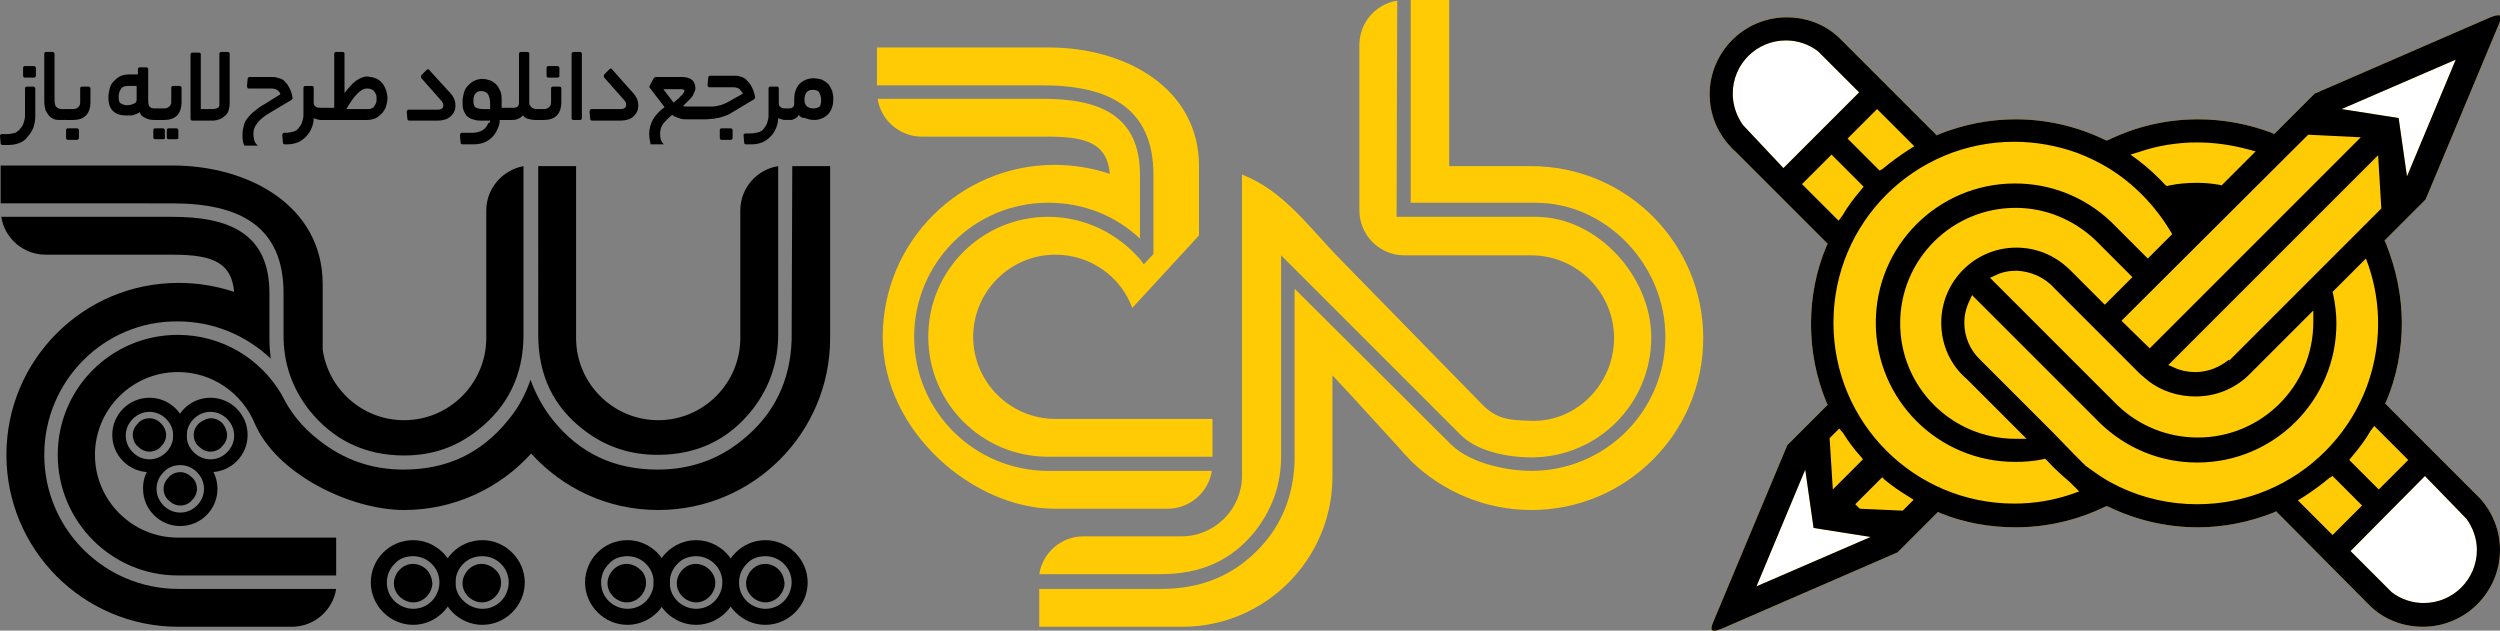 <?xml version="1.0" encoding="utf-8"?>
<!-- Generator: Adobe Illustrator 26.3.1, SVG Export Plug-In . SVG Version: 6.00 Build 0)  -->
<svg version="1.1" id="Layer_1" xmlns="http://www.w3.org/2000/svg" xmlns:xlink="http://www.w3.org/1999/xlink" x="0px" y="0px"
	 viewBox="0 0 389.7 98.3" style="enable-background:new 0 0 389.7 98.3;" xml:space="preserve">
<rect x="0" y="0" width="389.7" height="98.3" fill="#808080" stroke="none"/>
<style type="text/css">
	.st0{fill-rule:evenodd;clip-rule:evenodd;fill:#FFCB05;}
	.st1{fill-rule:evenodd;clip-rule:evenodd;fill:#FFFFFF;}
	.st2{fill-rule:evenodd;clip-rule:evenodd;}
</style>
<path class="st0" d="M386.6,77.7L386.6,77.7c-0.3-0.3-0.6-0.6-0.9-0.9l-13.9-13.9l0.2-0.4c1.6-3.8,2.4-8,2.4-12.1
	c0-4.3-0.9-8.5-2.5-12.5l-0.2-0.4l6.4-6.4l11.5-27.5c0.6-1.5-0.1-1.4-1.4-0.9l-27.4,11.9l-6.3,6.3l-0.4-0.2
	c-3.7-1.4-7.6-2.1-11.5-2.1c-4.8,0-9.6,1.1-13.9,3.2l-0.3,0.1l-0.3-0.1c-4.3-2.1-9.1-3.2-13.9-3.2c-4.1,0-8.1,0.8-11.9,2.3l-0.4,0.2
	L287.2,6.4c-0.2-0.2-0.4-0.4-0.5-0.5l0,0c-2.2-2.1-5.1-3.2-8.2-3.2c-6.6,0-12,5.4-12,12c0,3,1.1,5.8,3.1,8l0,0
	c0.3,0.3,0.5,0.6,0.9,0.9l14.4,14.4l-0.2,0.4c-1.6,3.8-2.4,7.9-2.4,12.1c0,4.2,0.8,8.3,2.4,12.2l0.2,0.4l-6.3,6.3L267,97.1
	c-0.6,1.5,0.1,1.4,1.4,0.9l27.4-11.9l6.3-6.3l0.4,0.2c3.7,1.5,7.7,2.2,11.7,2.2c4.8,0,9.6-1.1,13.9-3.2l0.3-0.1l0.3,0.1
	c4.3,2.1,9.1,3.2,13.9,3.2c4,0,8-0.8,11.8-2.3l0.4-0.2L369,94c0.2,0.2,0.4,0.4,0.5,0.5l0,0c2.2,2.1,5.1,3.2,8.2,3.2
	c6.6,0,12-5.4,12-12C389.7,82.8,388.6,79.9,386.6,77.7"/>
<path class="st0" d="M217.8,0.1c-3.3,0.5-5.9,3.4-5.9,6.9v18.8v1.1v5.9c0,3.8,3.1,7,7,7h6.5h13.3v0c7.1,0,12.9,5.8,12.9,12.9
	c0,7.1-5.8,13.1-12.9,12.9c-3.3-0.1-5.4-0.2-7.7-2.6L209,40.5c-5-5.1-8.8-10.7-15.4-13.3v10.1v5.9v31c0,5.1-4.2,9.4-9.4,9.4h-15.3
	c-3.5,0-6.4,2.6-6.9,5.9l14.1,0h2.6v0l2.2,0v0c6.1,0,11.1-2,14.9-6.9c2.6-3.4,3.9-7.2,3.9-11.5V42.9v-0.6v-2.5l28,28
	c2.6,2.6,7.4,3.5,11,3.5c10.4,0,18.7-8.4,18.7-18.7c0-9.4-8.3-18.8-18-18.8h-21.7L217.8,0.1z M225.8,0h-5.9v16.1v15.5l19.4,0
	c11.2,0,20.3,9.8,20.3,20.9c0,11.6-9.4,20.9-20.9,20.9c-3.4,0-9.3-1-12.5-4.1L201.8,45l0,26.9c-0.2,6.3-2.7,11.6-7.7,15.6
	c-3.9,3.1-8.3,4.3-13.2,4.3v0h-2.2H162v5.9h22.3c12.9,0,23.4-10.5,23.4-23.4V58.5l2.7,2.9l7.5,8.2c0.7,0.8,1.4,1.6,2.2,2.4l0,0l0,0
	c4.8,4.6,11.4,7.5,18.6,7.5l0,0c14.8,0,26.8-12,26.8-26.8c0-14.8-12-26.8-26.8-26.8h-12.8V0z"/>
<path class="st1" d="M384.5,80.9c1,1.4,1.6,3.1,1.6,4.8c0,4.6-3.7,8.3-8.3,8.3c-1.8,0-3.6-0.6-5-1.7l0,0l-6.4-6.4L378,74.2
	L384.5,80.9L384.5,80.9z M373.9,18.4l-8.9-1.4l17.8-7.7l-7.6,18.2L373.9,18.4z M271.7,19.5c-1-1.4-1.6-3.1-1.6-4.9
	c0-4.6,3.7-8.3,8.3-8.3c1.8,0,3.6,0.6,5,1.7l0,0l6.4,6.4l-11.8,11.8L271.7,19.5L271.7,19.5z M282.7,82.3l8.9,1.4l-17.8,7.7l7.6-18.2
	L282.7,82.3z"/>
<path class="st2" d="M314.3,38.6c-6.5,0-11.7,5.3-11.7,11.7c0,3.4,1.4,6.6,4,8.8l0,0l9.3,9.3h-1.7c-10,0-18-8.1-18-18
	c0-10,8.1-18,18-18c4.6,0,9,1.8,12.4,5l5.8,5.8l-4.3,4.3l-5.1-5.1C320.6,39.9,317.6,38.6,314.3,38.6 M287.3,67.5
	c0.8,1.3,1.7,2.5,2.7,3.6l0.4,0.5l-4.7,4.7l-0.5-8l1.5-1.5L287.3,67.5z M293.8,74.8c1.2,1,2.4,1.8,3.7,2.6l0.8,0.5l-1.7,1.7
	l-6.7-0.3l-0.7-0.7l4.2-4.2L293.8,74.8z M282.7,82.3l8.9,1.4l-17.8,7.7l7.6-18.2L282.7,82.3z M347.4,56.1c-1.5,1.2-3.3,1.9-5.2,1.9
	c-1.1,0-2.2-0.2-3.3-0.7l-0.9-0.4l32.7-32.7l0.5,8.3l-23.7,23.7L347.4,56.1z M368,21.4l-32.9,32.9l-4.4-4.3L359.8,21L368,21.4z
	 M373.9,18.4l-8.9-1.4l17.8-7.7l-7.6,18.2L373.9,18.4z M363.6,74.2l4.6,4.6l-4.6,4.6l-5.4-5.4l0.8-0.5c1.4-0.9,2.8-1.9,4.1-3
	L363.6,74.2z M370.1,66.4l5.3,5.3l-4.6,4.6l-4.6-4.6l0.4-0.5c1.1-1.3,2.1-2.6,2.9-4L370.1,66.4z M384.5,80.9c1,1.4,1.6,3.1,1.6,4.8
	c0,4.6-3.7,8.3-8.3,8.3c-1.8,0-3.6-0.6-5-1.7l0,0l-6.4-6.4L378,74.2L384.5,80.9L384.5,80.9z M293,26.6l-5-5l4.6-4.6l5.8,5.8
	l-0.8,0.5c-1.4,0.9-2.8,1.9-4.1,3L293,26.6z M286.6,34.4l-5.7-5.7l4.6-4.6l5,5l-0.4,0.5c-1.1,1.3-2.1,2.6-2.9,4L286.6,34.4z
	 M271.7,19.5c-1-1.4-1.6-3.1-1.6-4.9c0-4.6,3.7-8.3,8.3-8.3c1.8,0,3.6,0.6,5,1.7l0,0l6.4,6.4l-11.8,11.8L271.7,19.5L271.7,19.5z
	 M337.6,28.9c-1.3-1.4-2.8-2.8-4.4-4l-1.1-0.8l1.3-0.4c2.9-1,6-1.5,9.1-1.5c2.7,0,5.4,0.4,8,1.1l1.1,0.3l-5.3,5.3l-0.4-0.1
	c-1.1-0.2-2.3-0.3-3.4-0.3c-1.4,0-2.9,0.1-4.3,0.4l-0.4,0.1L337.6,28.9z M320,67.4L320,67.4l-5.3-5.3l0,0l-6-6
	c-1.6-1.5-2.5-3.6-2.5-5.8c0-1.2,0.3-2.4,0.8-3.4l0.4-0.9l19.9,19.9c4.1,4,9.5,6.2,15.2,6.2c12,0,21.7-9.7,21.7-21.7
	c0-1.5-0.2-3.1-0.5-4.5l-0.1-0.4l5.2-5.2l0.4,1.1c1,2.9,1.5,6,1.5,9c0,15.6-12.6,28.2-28.2,28.2c-4.2,0-8.3-0.9-12.1-2.7
	c-0.8-0.4-1.6-0.8-2.4-1.3l0,0c-1-0.6-1.9-1.3-2.9-2l0,0l-1.7-1.7L320,67.4z M319.1,71.8c1.1,1.2,2.3,2.3,3.5,3.3l0,0l1.5,1.5
	l-1.1,0.4c-2.9,1-5.9,1.5-9,1.5c-15.6,0-28.2-12.6-28.2-28.2c0-15.6,12.6-28.2,28.2-28.2c3.3,0,6.6,0.6,9.7,1.7
	c1.6,0.6,3.3,1.4,4.8,2.3c4,2.4,7.4,5.9,9.8,9.9l0.3,0.5l-3.8,3.8l-5.1-5.1c-0.2-0.2-0.4-0.4-0.6-0.6l0,0c-4.1-3.9-9.4-6-15-6
	c-12,0-21.7,9.7-21.7,21.7c0,12,9.7,21.7,21.7,21.7c1.4,0,2.9-0.1,4.3-0.4l0.4-0.1L319.1,71.8z M320.2,44.9l13.4,13.4l1.3,1.1
	c2.1,1.6,4.7,2.4,7.3,2.4c3.1,0,6-1.1,8.3-3.3l0,0c0.2-0.2,0.4-0.4,0.6-0.6l9.5-9.5l0,1.8c0,10-8.1,18-18,18
	c-4.7,0-9.2-1.8-12.6-5.1l-19.8-19.8l0.9-0.4c1-0.5,2.1-0.7,3.3-0.7C316.5,42.3,318.7,43.2,320.2,44.9z M386.6,77.7L386.6,77.7
	c-0.3-0.3-0.6-0.6-0.9-0.9l-13.9-13.9l0.2-0.4c1.6-3.8,2.4-8,2.4-12.1c0-4.3-0.9-8.5-2.5-12.5l-0.2-0.4l6.4-6.4l11.5-27.5
	c0.6-1.5-0.1-1.4-1.4-0.9l-27.4,11.9l-6.3,6.3l-0.4-0.2c-3.7-1.4-7.6-2.1-11.5-2.1c-4.8,0-9.6,1.1-13.9,3.2l-0.3,0.1l-0.3-0.1
	c-4.3-2.1-9.1-3.2-13.9-3.2c-4.1,0-8.1,0.8-11.9,2.3l-0.4,0.2L287.2,6.4c-0.2-0.2-0.4-0.4-0.5-0.5l0,0c-2.2-2.1-5.1-3.2-8.2-3.2
	c-6.6,0-12,5.4-12,12c0,3,1.1,5.8,3.1,8l0,0c0.3,0.3,0.5,0.6,0.9,0.9l14.4,14.4l-0.2,0.4c-1.6,3.8-2.4,7.9-2.4,12.1
	c0,4.2,0.8,8.3,2.4,12.2l0.2,0.4l-6.3,6.3L267,97.1c-0.6,1.5,0.1,1.4,1.4,0.9l27.4-11.9l6.3-6.3l0.4,0.2c3.7,1.5,7.7,2.2,11.7,2.2
	c4.8,0,9.6-1.1,13.9-3.2l0.3-0.1l0.3,0.1c4.3,2.1,9.1,3.2,13.9,3.2c4,0,8-0.8,11.8-2.3l0.4-0.2L369,94c0.2,0.2,0.4,0.4,0.5,0.5l0,0
	c2.2,2.1,5.1,3.2,8.2,3.2c6.6,0,12-5.4,12-12C389.7,82.8,388.6,79.9,386.6,77.7z"/>
<path class="st2" d="M123.5,25.9h5.9v26.8c0,14.8-12,26.8-26.8,26.8c-7.9,0-14.9-3.4-19.8-8.8c-4.9,5.4-12,8.8-19.8,8.8
	c-8.4,0-19.9-5.6-23.3-13.5c-2-4.8-6.7-8-11.9-8l-0.1,0v0c-7.1,0-12.9,5.8-12.9,12.9c0,7.1,5.8,12.9,12.9,12.9l9.8,0l14.9,0v5.9
	l-24.7,0v0C17.4,89.7,9,81.3,9,70.9c0-10.4,8.4-18.7,18.7-18.7c6.9,0,12.9,3.7,16.2,9.3h0c1.3,2.7,3.2,5.1,5.8,7.1
	c3.9,3.1,8.3,4.6,13.2,4.6c6.7,0,12.1-2.5,16.3-7.7c1.6-1.9,2.7-4,3.5-6.3c0.8,2.2,1.9,4.3,3.5,6.3c4.2,5.2,9.6,7.7,16.3,7.7
	c5,0,9.4-1.5,13.2-4.6c5-4,7.5-9.3,7.7-15.6L123.5,25.9z M83.9,25.9h5.9v26.8c0,7.1,5.8,12.8,12.8,12.8c7.1,0,12.8-5.8,12.8-12.8h0
	V32.8c0-3.5,2.6-6.4,5.9-6.9v26.3c0,4.2-1.3,8.1-3.9,11.5c-3.8,4.9-8.8,7.2-14.9,7.2c-4.2,0-8-1.2-11.4-3.8
	c-4.9-3.7-7.2-8.7-7.2-14.9V25.9z M0.1,31.7v-5.9h26.8c11.9,0,23.4,6.3,23.4,18.5v10.2c0.9,6.2,6.2,11,12.7,11
	c7.1,0,12.8-5.8,12.8-12.8h0V32.8c0-3.4,2.5-6.3,5.8-6.9v26.3c0,6.2-2.4,11.2-7.2,14.9C71,69.8,67.2,71,63,71
	c-6.1,0-11.1-2.4-14.9-7.2c-2.6-3.4-3.9-7.2-3.9-11.5v-0.4h0v-6.2c0-10.4-6.8-14-17.3-14H0.1z M27.8,97.7L27.8,97.7L27.8,97.7
	C13,97.7,1,85.7,1,70.9c0-14.8,12-26.8,26.8-26.8v0l0.1,0c3,0,5.9,0.5,8.6,1.4c-0.4-4.4-3.1-5.8-9.5-5.8H7.1c-3.5,0-6.4-2.6-6.9-5.9
	h26.7c8.7,0,15.1,2.5,15.1,11.9v6.2v0.7h0V53c0,1,0.1,1.9,0.2,2.9c-3.8-3.6-8.9-5.8-14.5-5.8C16.2,50,6.9,59.4,6.9,70.9
	c0,11.6,9.4,20.9,20.9,20.9v0h24.6c-0.5,3.3-3.4,5.9-6.9,5.9h-7.9L27.8,97.7L27.8,97.7z"/>
<path class="st2" d="M128,15.6c0-0.4-0.1-0.8-0.3-1.2c-0.2-0.3-0.6-0.4-1-0.4c-1,0-1.3,0.7-1.3,1.6c0,0.4,0.1,0.7,0.4,1
	c0.3,0.2,0.6,0.3,1,0.3c0.4,0,0.7-0.1,1-0.3C127.9,16.4,128,16,128,15.6 M103.4,13.9L105,16c0.2-0.2,0.5-0.4,0.7-0.6
	c0.2-0.2,0.4-0.4,0.6-0.6c0.1-0.1,0.2-0.2,0.3-0.4c0-0.1,0.1-0.2,0.1-0.2c0-0.1,0-0.2-0.1-0.2c-0.1-0.1-0.4-0.1-0.6-0.1H103.4z
	 M76.4,17v-0.9c0-0.5-0.1-1.1-0.4-1.5c-0.3-0.3-0.6-0.4-1-0.4c-0.4,0-0.7,0.1-0.9,0.4c-0.3,0.3-0.3,0.8-0.3,1.2c0,0.2,0,0.4,0.1,0.6
	c0,0.1,0.1,0.2,0.2,0.3c0.1,0.1,0.3,0.2,0.5,0.2c0.3,0.1,0.6,0.1,0.9,0.1H76.4z M124.5,17.9c0,0.1-0.1,0.1-0.1,0.2
	c-0.2,0.2-0.3,0.3-0.5,0.4c-0.2,0.1-0.4,0.2-0.6,0.2c-0.2,0-0.4,0-0.5,0h-0.4c-0.3,0-0.6-0.1-0.9-0.2c-0.1,0-0.1-0.1-0.2-0.1
	c0,0.5-0.1,1-0.3,1.5c-0.2,0.5-0.5,1-0.9,1.4c-0.4,0.4-0.8,0.7-1.3,0.9c-0.5,0.2-1.1,0.3-1.6,0.3h-0.9c-0.2,0-0.3-0.1-0.3-0.3
	l-0.1-1.1c0-0.1,0-0.2,0.1-0.2c0.1-0.1,0.1-0.1,0.2-0.1h0.8c0.4,0,0.9-0.1,1.3-0.2c0.3-0.1,0.6-0.3,0.8-0.6c0.2-0.3,0.4-0.5,0.5-0.9
	c0.1-0.3,0.2-0.7,0.2-1v-4.3c0-0.2,0.1-0.3,0.3-0.3h1c0.2,0,0.3,0.1,0.3,0.3v2.3c0,0.3,0.1,0.5,0.3,0.6c0.2,0.2,0.5,0.2,0.8,0.2h0.4
	c0.2,0,0.5,0,0.7-0.2c0.2-0.2,0.2-0.4,0.2-0.6v-0.6c0-0.9,0.2-1.7,0.8-2.4c0.6-0.6,1.4-0.9,2.2-0.9c0.4,0,0.9,0.1,1.3,0.2
	c0.4,0.2,0.7,0.4,1,0.7c0.3,0.3,0.4,0.7,0.6,1c0.1,0.4,0.2,0.8,0.2,1.3c0,0.9-0.2,1.7-0.8,2.4c-0.6,0.6-1.4,0.9-2.2,0.9
	c-0.5,0-0.9-0.1-1.4-0.3C125,18.4,124.7,18.2,124.5,17.9z M113.9,21.8h-1.4c-0.2,0-0.3-0.1-0.3-0.3v-1.2c0-0.2,0.1-0.3,0.3-0.3h1.4
	c0.2,0,0.3,0.2,0.3,0.3v1.2C114.2,21.7,114,21.8,113.9,21.8z M104.8,17.9c-0.3,0.2-0.6,0.5-0.8,0.7c-0.2,0.2-0.5,0.5-0.7,0.8
	c-0.1,0.2-0.3,0.5-0.3,0.7c-0.1,0.3-0.1,0.5-0.1,0.8c0,0.6,0.1,1.2,0.6,1.6l0,0h-2.1c0,0,0-0.1,0-0.1c-0.1-0.5-0.2-1-0.2-1.5
	c0-0.8,0.2-1.6,0.6-2.3c0.4-0.7,1.1-1.4,1.8-1.9l-2.3-3c-0.1-0.1-0.1-0.2,0-0.4l0.6-1.1c0.1-0.1,0.2-0.2,0.3-0.2h4.1
	c0.5,0,1.1,0.1,1.5,0.4c0.4,0.3,0.6,0.8,0.6,1.3c0,0.2,0,0.4-0.1,0.5c-0.1,0.2-0.2,0.5-0.3,0.7c-0.2,0.3-0.5,0.6-0.7,0.8
	c-0.3,0.3-0.5,0.5-0.8,0.8c0,0,0,0,0,0c0.1,0.1,0.3,0.1,0.4,0.1c0.2,0,0.4,0,0.6,0c0.2,0,0.5,0,0.7,0h1.8c0.4,0,0.7,0,1.1,0
	c0.3,0,0.6-0.1,0.8-0.1c0.2-0.1,0.5-0.1,0.7-0.2c0.2-0.1,0.5-0.2,0.7-0.3c0,0,0,0,0,0l2.5-1.4c0-0.1-0.1-0.2-0.2-0.3
	c-0.1-0.1-0.2-0.3-0.3-0.4c-0.1-0.1-0.3-0.2-0.4-0.2c-0.2-0.1-0.5-0.1-0.7-0.1h-3.6c-0.1,0-0.2,0-0.2-0.1c-0.1-0.1-0.1-0.2-0.1-0.3
	l0.1-1.1c0-0.2,0.2-0.3,0.3-0.3h3.7c0.3,0,0.6,0,0.9,0.1c0.4,0.1,0.7,0.2,1,0.5c0.3,0.3,0.6,0.6,0.8,1c0.3,0.5,0.5,1.1,0.6,1.7
	c0,0.1,0,0.3-0.2,0.4l-3.5,2.1c-0.3,0.2-0.5,0.3-0.8,0.4c-0.3,0.1-0.6,0.2-0.9,0.3c-0.3,0.1-0.7,0.1-1,0.2c-0.4,0-0.8,0.1-1.3,0.1
	h-2c-0.3,0-0.7,0-1,0c-0.3,0-0.6,0-0.9-0.1c-0.3-0.1-0.6-0.2-0.8-0.3C105.2,18.2,105,18.1,104.8,17.9z M98.6,14.4
	c0.3,0.3,0.5,0.6,0.7,1c0.1,0.3,0.2,0.7,0.2,1c0,0.7-0.2,1.2-0.7,1.7c-0.5,0.5-1.3,0.7-2,0.7h-4.5c-0.2,0-0.3-0.1-0.3-0.3l-0.1-1.1
	c0-0.1,0-0.2,0.1-0.2C92,17,92.1,17,92.2,17h4.4c0.3,0,0.6,0,0.8-0.2c0.2-0.1,0.2-0.3,0.2-0.5c0-0.1,0-0.3-0.1-0.4
	c-0.1-0.2-0.2-0.3-0.3-0.4c0,0,0,0,0,0l-3-3.4c-0.1-0.1-0.1-0.3,0-0.5l0.8-0.8c0.1-0.1,0.1-0.1,0.2-0.1c0.1,0,0.2,0,0.2,0.1
	L98.6,14.4z M89.4,8.1h1c0.2,0,0.3,0.1,0.3,0.3v10c0,0.2-0.1,0.3-0.3,0.3h-1c-0.2,0-0.3-0.1-0.3-0.3v-10C89.1,8.3,89.2,8.1,89.4,8.1
	z M86.9,12.1h-1.4c-0.2,0-0.3-0.1-0.3-0.3v-1.2c0-0.2,0.1-0.3,0.3-0.3h1.4c0.2,0,0.3,0.2,0.3,0.3v1.2C87.3,11.9,87.1,12.1,86.9,12.1
	z M76.4,18.8h-1.2c-0.5,0-1,0-1.5-0.2c-0.4-0.1-0.7-0.3-1-0.6c-0.2-0.3-0.4-0.6-0.5-1c-0.1-0.4-0.1-0.8-0.1-1.2
	c0-0.4,0.1-0.9,0.2-1.3c0.1-0.4,0.3-0.8,0.6-1.1c0.3-0.3,0.6-0.6,1-0.8c0.4-0.2,0.9-0.3,1.3-0.3c0.4,0,0.8,0.1,1.1,0.2
	c0.4,0.1,0.7,0.4,1,0.6c0.3,0.3,0.5,0.7,0.7,1.1c0.2,0.5,0.2,1,0.2,1.6v1h1.7c0.3,0,0.6,0,0.8-0.2c0.2-0.2,0.2-0.4,0.2-0.7V8.4
	c0-0.2,0.1-0.3,0.3-0.3h1c0.2,0,0.3,0.1,0.3,0.3V16c0,0.1,0,0.3,0.1,0.4c0.1,0.1,0.1,0.2,0.2,0.3c0.1,0.1,0.2,0.1,0.3,0.2
	c0.1,0,0.3,0.1,0.4,0.1h1.3c0.3,0,0.6-0.1,0.8-0.3c0.2-0.2,0.3-0.4,0.3-0.7v-2.2c0-0.2,0.1-0.3,0.3-0.3h1c0.2,0,0.3,0.1,0.3,0.3V16
	c0,0.7-0.2,1.5-0.7,2c-0.5,0.5-1.2,0.7-2,0.7h-1.4c-0.4,0-0.8-0.1-1.2-0.2c-0.3-0.1-0.5-0.3-0.7-0.5c-0.2,0.2-0.4,0.4-0.7,0.5
	c-0.4,0.2-0.7,0.2-1.1,0.2h-1.8c0,0.4-0.1,0.9-0.3,1.3c-0.2,0.5-0.5,1-0.8,1.3c-0.4,0.4-0.8,0.7-1.3,0.9c-0.5,0.2-1.1,0.3-1.7,0.3
	h-1.7c-0.2,0-0.3-0.1-0.3-0.3l-0.1-1.1c0-0.1,0-0.2,0.1-0.3c0.1-0.1,0.1-0.1,0.2-0.1h1.7c0.4,0,0.8-0.1,1.1-0.2
	c0.3-0.1,0.6-0.3,0.8-0.5c0.2-0.2,0.4-0.5,0.5-0.8C76.3,19.2,76.4,19,76.4,18.8z M54,17h3.3c0.2,0,0.4,0,0.6-0.1
	c0.2-0.1,0.3-0.1,0.4-0.3c0.1-0.1,0.2-0.3,0.3-0.5c0.1-0.2,0.1-0.5,0.1-0.7c0-0.2,0-0.5-0.1-0.7c-0.1-0.2-0.2-0.4-0.3-0.5
	c-0.1-0.1-0.3-0.3-0.5-0.3c-0.2-0.1-0.4-0.1-0.6-0.1c-0.6,0-1.1,0.4-1.5,0.8C55.1,15.2,54.5,16.1,54,17z M21.3,13.4h-1.4
	c-0.4,0-0.8,0.1-1,0.4c-0.3,0.4-0.4,0.8-0.4,1.3c0,0.3,0,0.8,0.3,1c0.3,0.2,0.7,0.3,1,0.3c0.4,0,0.8-0.1,1.2-0.3
	c0.2-0.1,0.3-0.3,0.3-0.6V13.4z M52.1,17V8.4c0-0.2,0.1-0.3,0.3-0.3h1c0.2,0,0.3,0.1,0.3,0.3v4.9c0,0.4,0,0.8,0,1.2c0,0,0,0,0,0
	c0.4-0.5,0.8-1,1.2-1.4c0.5-0.5,1.1-0.9,1.8-1.1c0,0,0,0,0,0c0.3-0.1,0.7-0.1,1,0c0.4,0,0.8,0.2,1.1,0.3c0.3,0.2,0.6,0.4,0.9,0.8
	c0.2,0.3,0.4,0.7,0.5,1c0.1,0.4,0.2,0.8,0.2,1.2c0,0.4-0.1,0.8-0.2,1.2c-0.1,0.4-0.3,0.7-0.6,1.1c-0.3,0.3-0.6,0.6-1,0.8
	c-0.4,0.2-0.9,0.3-1.4,0.3h-7.2c-0.3,0-0.6-0.1-0.9-0.2c-0.1,0-0.1-0.1-0.2-0.1c0,0.5-0.1,1-0.3,1.5c-0.2,0.5-0.5,1-0.9,1.4
	c-0.4,0.4-0.8,0.7-1.3,0.9c-0.5,0.2-1.1,0.3-1.6,0.3h-0.4c-0.2,0-0.3-0.1-0.3-0.3l-0.1-1.1c0-0.1,0-0.2,0.1-0.3
	c0.1-0.1,0.1-0.1,0.2-0.1h0.3c0.4,0,0.8-0.1,1.2-0.2c0.3-0.1,0.6-0.3,0.8-0.6c0.2-0.3,0.4-0.5,0.5-0.9c0.1-0.3,0.2-0.7,0.2-1v-4.3
	c0-0.2,0.1-0.3,0.3-0.3h1c0.2,0,0.3,0.1,0.3,0.3v2.3c0,0.3,0.1,0.5,0.3,0.6c0.2,0.2,0.5,0.2,0.8,0.2H52.1z M43.7,14.7
	c0-0.1-0.1-0.2-0.1-0.3c-0.1-0.1-0.2-0.2-0.3-0.3c-0.1-0.1-0.3-0.2-0.4-0.2c-0.2-0.1-0.5-0.1-0.7-0.1h-3.4c-0.1,0-0.2,0-0.2-0.1
	c-0.1-0.1-0.1-0.2-0.1-0.3l0.1-1.1c0-0.2,0.2-0.3,0.3-0.3h3.4c0.3,0,0.6,0,0.9,0.1c0.4,0.1,0.7,0.2,1,0.4c0.3,0.3,0.6,0.6,0.8,1
	c0.3,0.5,0.5,1.1,0.6,1.7c0,0.1,0,0.3-0.2,0.4l-3.2,1.9c-0.7,0.4-1.6,1-2.1,1.7c-0.4,0.5-0.6,1-0.6,1.6c0,0.7,0.1,1.4,0.6,1.8
	c0,0,0.1,0.1,0.1,0.1h-2.1c0-0.1-0.1-0.2-0.1-0.2c-0.2-0.5-0.2-1-0.2-1.6c0-0.5,0.1-0.9,0.2-1.3c0.1-0.4,0.3-0.9,0.6-1.2
	c0.3-0.4,0.7-0.8,1.1-1.1c0.5-0.4,1-0.8,1.6-1.1L43.7,14.7z M31.3,17h1.9c0.3,0,0.5-0.1,0.8-0.2c0.2-0.2,0.2-0.4,0.2-0.6V8.4
	c0-0.2,0.1-0.3,0.3-0.3h1c0.2,0,0.3,0.1,0.3,0.3v7.8c0,0.4-0.1,0.7-0.2,1.1c-0.1,0.3-0.3,0.6-0.6,0.8c-0.2,0.2-0.5,0.4-0.8,0.5
	c-0.3,0.1-0.7,0.2-1,0.2H30c-0.2,0-0.3-0.1-0.3-0.3v-10c0-0.2,0.1-0.3,0.3-0.3h1c0.2,0,0.3,0.1,0.3,0.3V17z M25.4,21.7h-1.2
	c-0.2,0-0.3-0.1-0.3-0.3v-1.1c0-0.2,0.1-0.3,0.3-0.3h1.2c0.2,0,0.3,0.2,0.3,0.3v1.1C25.8,21.6,25.6,21.7,25.4,21.7z M27.5,21.7h-1.2
	c-0.2,0-0.3-0.1-0.3-0.3v-1.1c0-0.2,0.1-0.3,0.3-0.3h1.2c0.2,0,0.3,0.2,0.3,0.3v1.1C27.9,21.6,27.7,21.7,27.5,21.7z M21.8,17.5
	c-0.1,0-0.1,0.1-0.2,0.1c-0.2,0.1-0.4,0.2-0.7,0.3c-0.2,0.1-0.5,0.1-0.7,0.1c-0.2,0-0.4,0-0.6,0c-0.7,0-1.5-0.2-2-0.7
	c-0.6-0.6-0.7-1.4-0.7-2.2c0-0.4,0.1-0.9,0.2-1.3c0.1-0.4,0.3-0.8,0.6-1.1c0.3-0.3,0.6-0.6,1-0.8c0.4-0.2,0.9-0.3,1.4-0.3h1.4v-0.8
	c0-0.2,0.1-0.3,0.3-0.3h1c0.2,0,0.3,0.1,0.3,0.3v4.8c0,0.3,0,0.7,0.2,1c0.1,0.2,0.5,0.3,0.7,0.3h1.6c0.3,0,0.6-0.1,0.8-0.3
	c0.2-0.2,0.3-0.4,0.3-0.7v-2.2c0-0.2,0.1-0.3,0.3-0.3h1c0.2,0,0.3,0.1,0.3,0.3V16c0,0.7-0.2,1.5-0.7,2c-0.5,0.5-1.2,0.7-2,0.7h-1.6
	c-0.5,0-1-0.1-1.5-0.4C22.2,18.2,21.9,17.9,21.8,17.5z M12,21.8h-1.4c-0.2,0-0.3-0.1-0.3-0.3v-1.2c0-0.2,0.1-0.3,0.3-0.3H12
	c0.2,0,0.3,0.2,0.3,0.3v1.2C12.3,21.6,12.2,21.8,12,21.8z M9.4,18.7c-0.3,0-0.6,0-0.9-0.1c-0.3-0.1-0.6-0.3-0.8-0.5
	c-0.2-0.2-0.4-0.6-0.6-0.9c-0.1-0.4-0.2-0.9-0.2-1.3V8.4c0-0.2,0.1-0.3,0.3-0.3h1c0.2,0,0.3,0.2,0.3,0.3v7.3c0,0.3,0.1,0.7,0.2,0.9
	C9,16.9,9.3,17,9.6,17h1.8c0.3,0,0.6-0.1,0.8-0.3c0.2-0.2,0.3-0.4,0.3-0.7v-2.2c0-0.2,0.1-0.3,0.3-0.3h1c0.2,0,0.3,0.2,0.3,0.3V16
	c0,0.7-0.2,1.5-0.7,2c-0.5,0.5-1.2,0.7-2,0.7H9.4z M5.3,12.1H3.9c-0.2,0-0.3-0.1-0.3-0.3v-1.2c0-0.2,0.1-0.3,0.3-0.3h1.4
	c0.2,0,0.3,0.2,0.3,0.3v1.2C5.6,11.9,5.5,12.1,5.3,12.1z M5.5,18.1c0,0.6-0.1,1.2-0.3,1.8c-0.2,0.5-0.5,1-0.9,1.4
	C4,21.8,3.5,22.1,3,22.3c-0.5,0.2-1.1,0.3-1.7,0.3H0.4c-0.2,0-0.3-0.1-0.3-0.3L0,21.2C0,21.1,0,21,0.1,21c0.1-0.1,0.1-0.1,0.2-0.1
	h0.8c0.4,0,0.9-0.1,1.3-0.2C2.7,20.5,3,20.3,3.2,20c0.2-0.2,0.4-0.5,0.5-0.9c0.1-0.3,0.2-0.7,0.2-1v-4.3c0-0.2,0.1-0.3,0.3-0.3h1
	c0.2,0,0.3,0.2,0.3,0.3V18.1z M70.1,14.4c0.3,0.3,0.5,0.6,0.7,1c0.1,0.3,0.2,0.7,0.2,1c0,0.7-0.2,1.2-0.7,1.7
	c-0.5,0.5-1.3,0.7-2,0.7h-4.5c-0.2,0-0.3-0.1-0.3-0.3l-0.1-1.1c0-0.1,0-0.2,0.1-0.2c0.1-0.1,0.1-0.1,0.2-0.1h4.4
	c0.3,0,0.6,0,0.8-0.2c0.2-0.1,0.2-0.3,0.2-0.5c0-0.1,0-0.3-0.1-0.4c-0.1-0.2-0.2-0.3-0.3-0.4c0,0,0,0,0,0l-3-3.4
	c-0.1-0.1-0.1-0.3,0-0.5l0.8-0.8c0.1-0.1,0.2-0.1,0.2-0.1c0.1,0,0.2,0,0.2,0.1L70.1,14.4z"/>
<path class="st0" d="M136.7,13.3V7.4h26.8c11.9,0,23.4,6.3,23.4,18.5v10.8L176.5,48c-1.8-4.9-6.5-8.3-12-8.3
	c-7.1,0-12.8,5.8-12.8,12.8c0,7.1,5.8,12.8,12.8,12.8h9.7H189v5.9l-25.6,0c-10.4,0-18.7-8.4-18.7-18.7c0-10.4,8.4-18.7,18.7-18.7
	c5.7,0,10.8,2.6,14.3,6.6v0h0c0.2,0.3,0.4,0.5,0.6,0.8l1.5-1.6V27.3c0-10.4-6.8-14-17.3-14H136.7z M164.4,79.3
	c-12.6,0-26.8-12-26.8-26.8c0-14.8,12-26.8,26.8-26.8c3,0,5.9,0.5,8.6,1.4c-0.4-4.4-3.1-5.8-9.5-5.8h-19.8c-3.5,0-6.4-2.6-6.9-5.9
	h25.8c8.7,0,15.1,2.5,15.1,11.9v9.9c-3.7-3.5-8.7-5.6-14.3-5.6c-11.6,0-20.9,9.4-20.9,20.9c0,11.6,9.4,20.9,20.9,20.9v0h25.5
	c-0.5,3.3-3.4,5.9-6.9,5.9h-7.9L164.4,79.3L164.4,79.3z"/>
<path class="st2" d="M121.4,88.8c-0.5-0.5-1.3-0.9-2.1-0.9c-0.8,0-1.5,0.3-2.1,0.9c-0.5,0.5-0.9,1.3-0.9,2.1c0,0.8,0.3,1.5,0.9,2.1
	c0.5,0.5,1.3,0.9,2.1,0.9s1.5-0.3,2.1-0.9c0.5-0.5,0.9-1.3,0.9-2.1C122.2,90,121.9,89.3,121.4,88.8 M119.3,86.7
	c1.2,0,2.2,0.5,2.9,1.2c0.8,0.8,1.2,1.8,1.2,2.9c0,1.1-0.5,2.2-1.2,2.9c-0.8,0.8-1.8,1.2-2.9,1.2c-1.1,0-2.2-0.5-2.9-1.2
	c-0.8-0.8-1.2-1.8-1.2-2.9c0-1.2,0.5-2.2,1.2-2.9C117.1,87.1,118.1,86.7,119.3,86.7z M119.3,84.2c3.6,0,6.6,3,6.6,6.6
	c0,3.6-3,6.6-6.6,6.6c-3.6,0-6.6-3-6.6-6.6C112.7,87.2,115.7,84.2,119.3,84.2z"/>
<path class="st2" d="M110.6,88.8c-0.5-0.5-1.3-0.9-2.1-0.9c-0.8,0-1.5,0.3-2.1,0.9c-0.5,0.5-0.9,1.3-0.9,2.1c0,0.8,0.3,1.5,0.9,2.1
	c0.5,0.5,1.3,0.9,2.1,0.9c0.8,0,1.5-0.3,2.1-0.9c0.5-0.5,0.9-1.3,0.9-2.1C111.5,90,111.1,89.3,110.6,88.8 M108.5,86.7
	c1.2,0,2.2,0.5,2.9,1.2c0.8,0.8,1.2,1.8,1.2,2.9c0,1.1-0.5,2.2-1.2,2.9c-0.8,0.8-1.8,1.2-2.9,1.2c-1.1,0-2.2-0.5-2.9-1.2
	c-0.8-0.8-1.2-1.8-1.2-2.9c0-1.2,0.5-2.2,1.2-2.9C106.3,87.1,107.4,86.7,108.5,86.7z M108.5,84.2c3.6,0,6.6,3,6.6,6.6
	c0,3.6-3,6.6-6.6,6.6c-3.6,0-6.6-3-6.6-6.6C101.9,87.2,104.9,84.2,108.5,84.2z"/>
<path class="st2" d="M99.8,88.8c-0.5-0.5-1.3-0.9-2.1-0.9c-0.8,0-1.5,0.3-2.1,0.9c-0.5,0.5-0.9,1.3-0.9,2.1c0,0.8,0.3,1.5,0.9,2.1
	c0.5,0.5,1.3,0.9,2.1,0.9c0.8,0,1.5-0.3,2.1-0.9c0.5-0.5,0.9-1.3,0.9-2.1C100.7,90,100.4,89.3,99.8,88.8 M97.8,86.7
	c1.2,0,2.2,0.5,2.9,1.2c0.8,0.8,1.2,1.8,1.2,2.9c0,1.1-0.5,2.2-1.2,2.9c-0.8,0.8-1.8,1.2-2.9,1.2c-1.1,0-2.2-0.5-2.9-1.2
	c-0.8-0.8-1.2-1.8-1.2-2.9c0-1.2,0.5-2.2,1.2-2.9C95.6,87.1,96.6,86.7,97.8,86.7z M97.8,84.2c3.6,0,6.6,3,6.6,6.6
	c0,3.6-3,6.6-6.6,6.6c-3.6,0-6.6-3-6.6-6.6C91.2,87.2,94.1,84.2,97.8,84.2z"/>
<path class="st2" d="M77.2,88.8c-0.5-0.5-1.3-0.9-2.1-0.9c-0.8,0-1.5,0.3-2.1,0.9c-0.5,0.5-0.9,1.3-0.9,2.1c0,0.8,0.3,1.5,0.9,2.1
	c0.5,0.5,1.3,0.9,2.1,0.9c0.8,0,1.5-0.3,2.1-0.9c0.5-0.5,0.9-1.3,0.9-2.1C78.1,90,77.8,89.3,77.2,88.8 M75.2,86.7
	c1.2,0,2.2,0.5,2.9,1.2c0.8,0.8,1.2,1.8,1.2,2.9c0,1.1-0.5,2.2-1.2,2.9c-0.8,0.8-1.8,1.2-2.9,1.2c-1.1,0-2.2-0.5-2.9-1.2
	C71.5,93,71,92,71,90.8c0-1.2,0.5-2.2,1.2-2.9C73,87.1,74,86.7,75.2,86.7z M75.2,84.2c3.6,0,6.6,3,6.6,6.6c0,3.6-3,6.6-6.6,6.6
	c-3.6,0-6.6-3-6.6-6.6C68.6,87.2,71.5,84.2,75.2,84.2z"/>
<path class="st2" d="M66.5,88.8c-0.5-0.5-1.3-0.9-2.1-0.9c-0.8,0-1.5,0.3-2.1,0.9c-0.5,0.5-0.9,1.3-0.9,2.1c0,0.8,0.3,1.5,0.9,2.1
	c0.5,0.5,1.3,0.9,2.1,0.9c0.8,0,1.5-0.3,2.1-0.9c0.5-0.5,0.9-1.3,0.9-2.1C67.3,90,67,89.3,66.5,88.8 M64.4,86.7
	c1.2,0,2.2,0.5,2.9,1.2c0.8,0.8,1.2,1.8,1.2,2.9c0,1.1-0.5,2.2-1.2,2.9c-0.8,0.8-1.8,1.2-2.9,1.2c-1.1,0-2.2-0.5-2.9-1.2
	c-0.8-0.8-1.2-1.8-1.2-2.9c0-1.2,0.5-2.2,1.2-2.9C62.2,87.1,63.2,86.7,64.4,86.7z M64.4,84.2c3.6,0,6.6,3,6.6,6.6
	c0,3.6-3,6.6-6.6,6.6c-3.6,0-6.6-3-6.6-6.6C57.8,87.2,60.7,84.2,64.4,84.2z"/>
<path class="st2" d="M34.7,66c-0.5-0.5-1.1-0.8-1.8-0.8S31.5,65.6,31,66c-0.5,0.5-0.8,1.1-0.8,1.8c0,0.7,0.3,1.4,0.8,1.8
	c0.5,0.5,1.1,0.8,1.8,0.8c0.7,0,1.4-0.3,1.8-0.8c0.5-0.5,0.8-1.1,0.8-1.8C35.4,67.2,35.1,66.5,34.7,66 M32.8,64.2
	c1,0,1.9,0.4,2.6,1.1c0.7,0.7,1.1,1.6,1.1,2.6c0,1-0.4,1.9-1.1,2.6c-0.7,0.7-1.6,1.1-2.6,1.1c-1,0-1.9-0.4-2.6-1.1
	c-0.7-0.7-1.1-1.6-1.1-2.6c0-1,0.4-1.9,1.1-2.6C30.9,64.6,31.8,64.2,32.8,64.2z M32.8,62c3.2,0,5.8,2.6,5.8,5.8
	c0,3.2-2.6,5.8-5.8,5.8S27,71.1,27,67.9C27,64.6,29.6,62,32.8,62z"/>
<path class="st2" d="M25.1,66c-0.5-0.5-1.1-0.8-1.8-0.8s-1.4,0.3-1.8,0.8c-0.5,0.5-0.8,1.1-0.8,1.8c0,0.7,0.3,1.4,0.8,1.8
	c0.5,0.5,1.1,0.8,1.8,0.8c0.7,0,1.4-0.3,1.8-0.8c0.5-0.5,0.8-1.1,0.8-1.8C25.9,67.2,25.6,66.5,25.1,66 M23.3,64.2
	c1,0,1.9,0.4,2.6,1.1c0.7,0.7,1.1,1.6,1.1,2.6c0,1-0.4,1.9-1.1,2.6c-0.7,0.7-1.6,1.1-2.6,1.1s-1.9-0.4-2.6-1.1
	c-0.7-0.7-1.1-1.6-1.1-2.6c0-1,0.4-1.9,1.1-2.6C21.4,64.6,22.3,64.2,23.3,64.2z M23.3,62c3.2,0,5.8,2.6,5.8,5.8
	c0,3.2-2.6,5.8-5.8,5.8s-5.8-2.6-5.8-5.8C17.5,64.6,20.1,62,23.3,62z"/>
<path class="st2" d="M29.9,74.4c-0.5-0.5-1.1-0.8-1.8-0.8s-1.4,0.3-1.8,0.8c-0.5,0.5-0.8,1.1-0.8,1.8c0,0.7,0.3,1.4,0.8,1.8
	c0.5,0.5,1.1,0.8,1.8,0.8s1.4-0.3,1.8-0.8c0.5-0.5,0.8-1.1,0.8-1.8C30.7,75.5,30.4,74.8,29.9,74.4 M28.1,72.5c1,0,1.9,0.4,2.6,1.1
	c0.7,0.7,1.1,1.6,1.1,2.6c0,1-0.4,1.9-1.1,2.6c-0.7,0.7-1.6,1.1-2.6,1.1c-1,0-1.9-0.4-2.6-1.1c-0.7-0.7-1.1-1.6-1.1-2.6
	c0-1,0.4-1.9,1.1-2.6C26.1,72.9,27.1,72.5,28.1,72.5z M28.1,70.4c3.2,0,5.8,2.6,5.8,5.8c0,3.2-2.6,5.8-5.8,5.8
	c-3.2,0-5.8-2.6-5.8-5.8C22.2,73,24.9,70.4,28.1,70.4z"/>
</svg>
